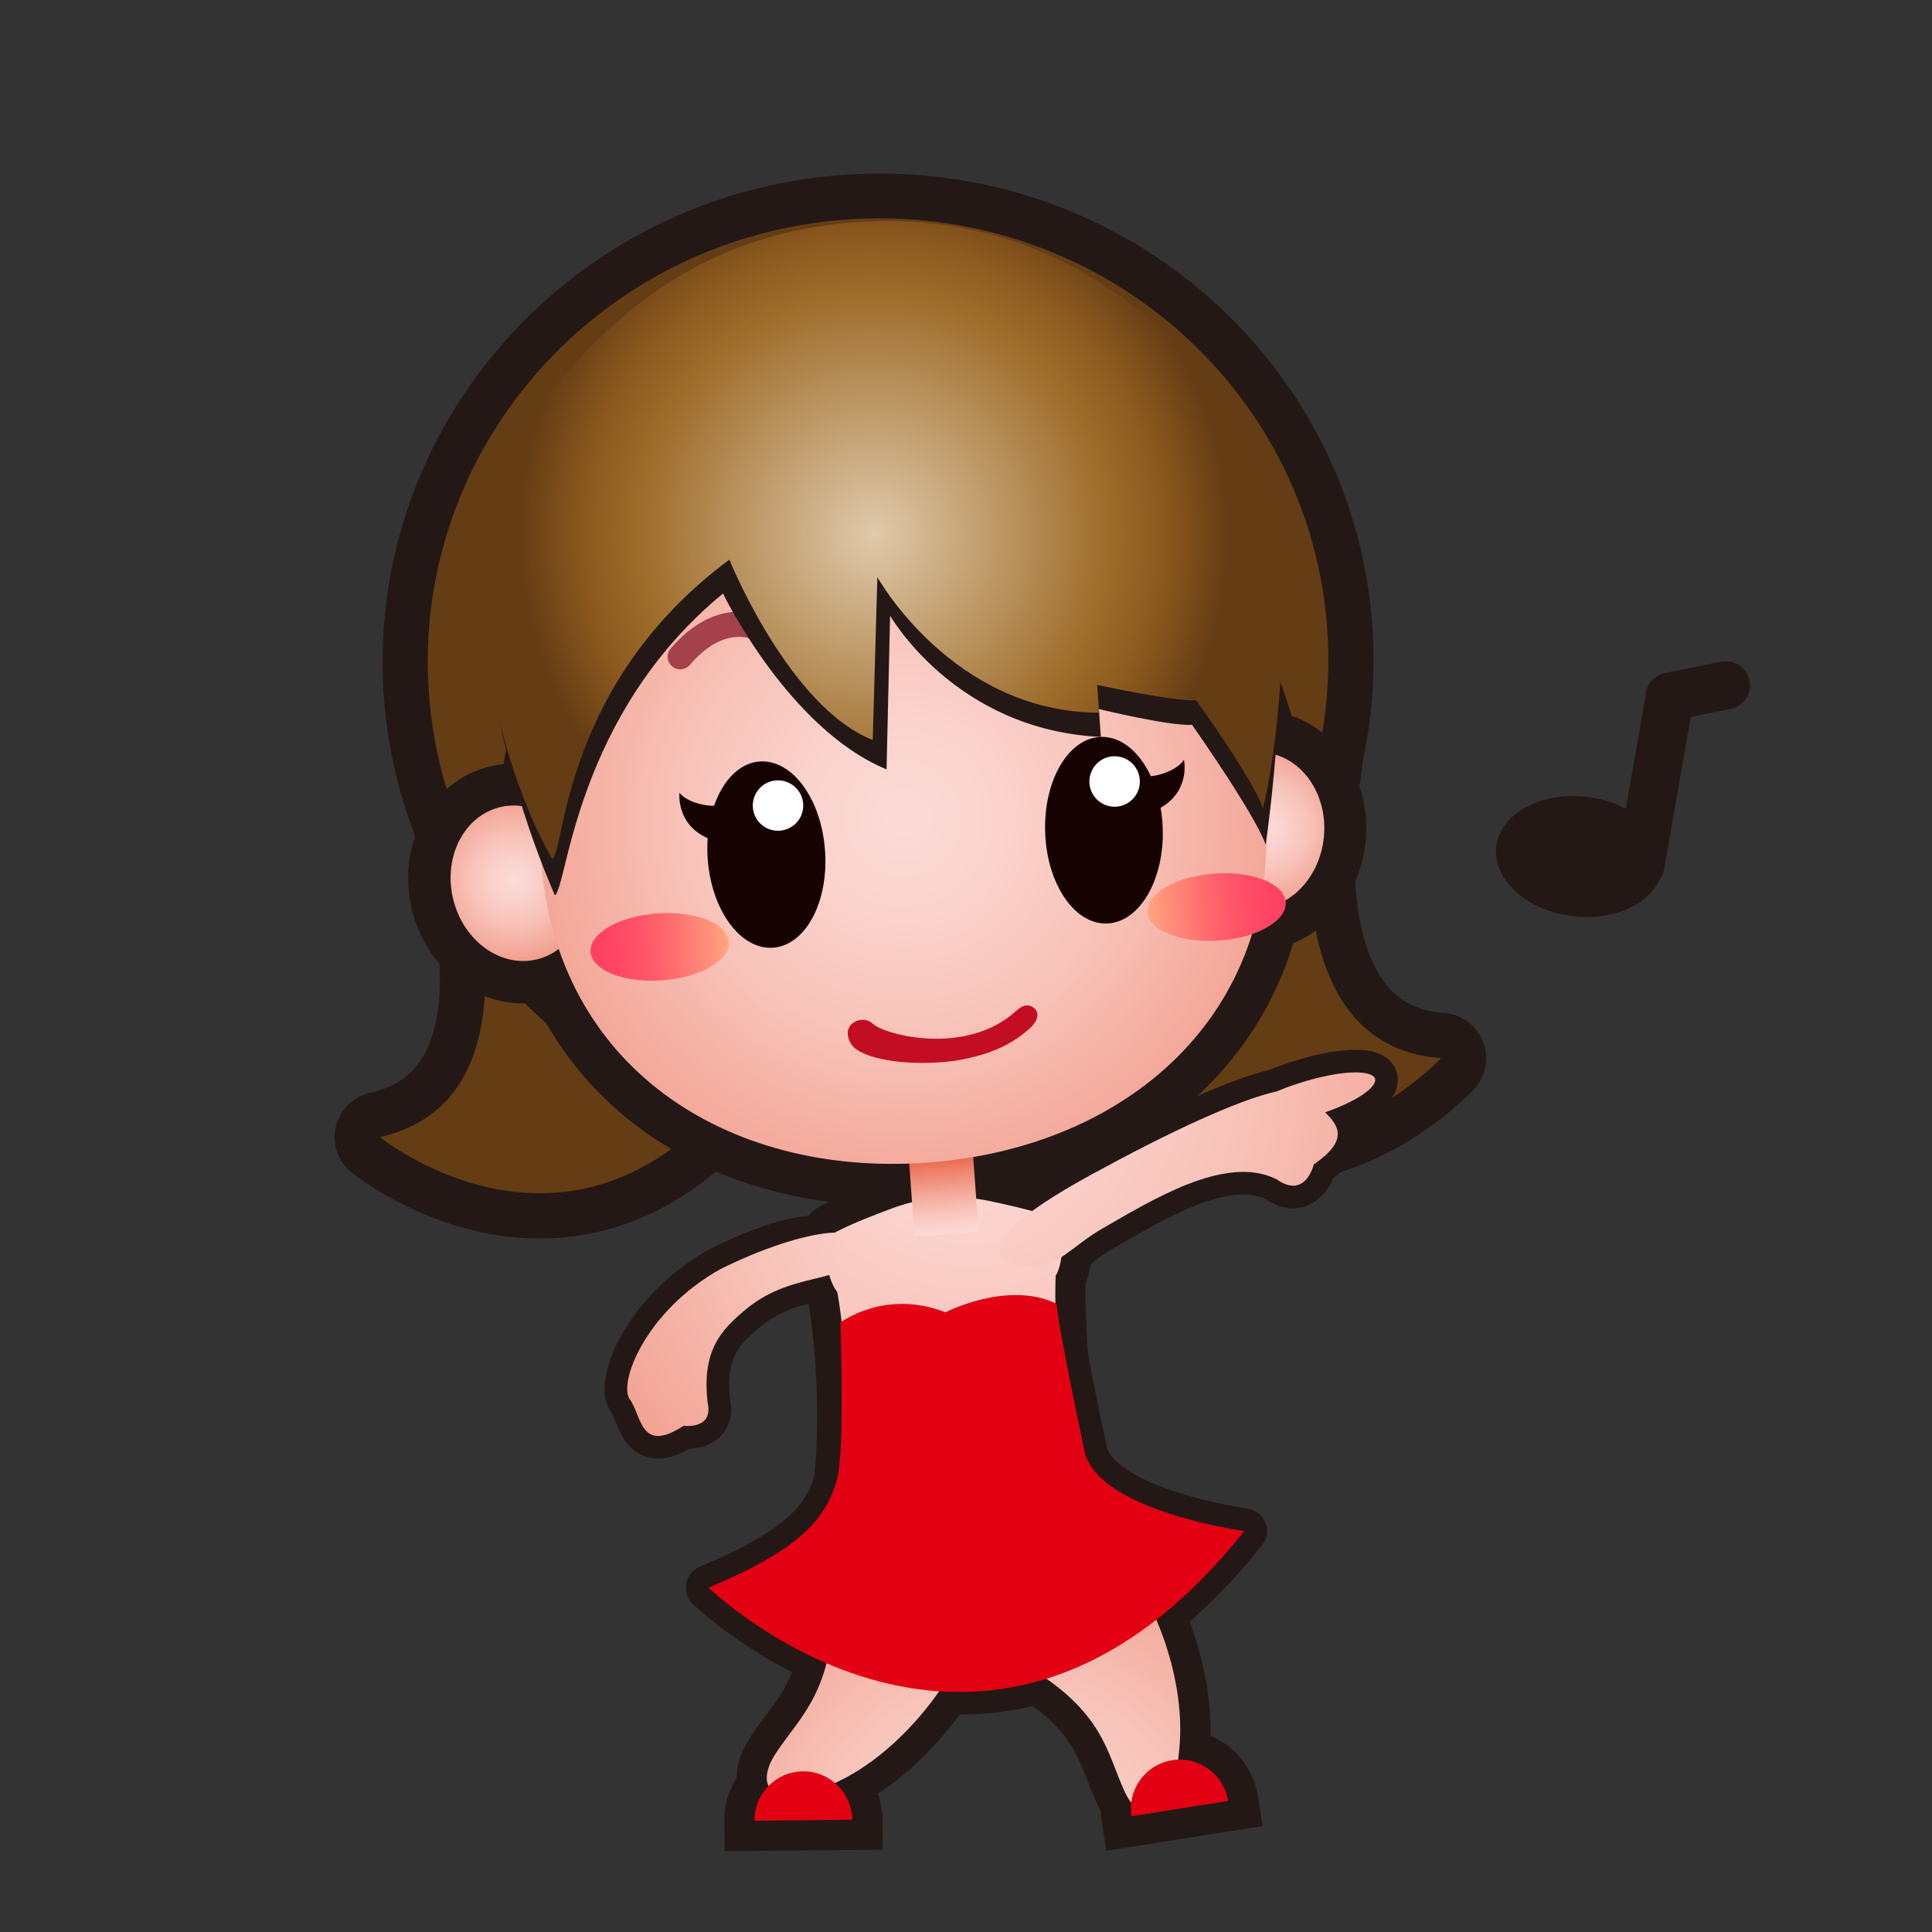 <?xml version="1.0" encoding="iso-8859-1"?>
<!-- Generator: Adobe Illustrator 16.0.0, SVG Export Plug-In . SVG Version: 6.00 Build 0)  -->
<!DOCTYPE svg PUBLIC "-//W3C//DTD SVG 1.1//EN" "http://www.w3.org/Graphics/SVG/1.1/DTD/svg11.dtd">
<svg version="1.1" xmlns="http://www.w3.org/2000/svg" xmlns:xlink="http://www.w3.org/1999/xlink" x="0px" y="0px" width="64px"
	 height="64px" viewBox="0 0 64 64" style="enable-background:new 0 0 64 64;" xml:space="preserve">
<rect x="0" y="0" width="64" height="64" fill="#333333" stroke="none"/>
<g id="woman_x5F_dancing_x28_p_x29_">
	
		<path id="path34-7-5_300_" style="fill:#E30012;stroke:#231815;stroke-width:1.5;stroke-linecap:round;stroke-linejoin:round;stroke-miterlimit:10;" d="
		M35,43.188c0,0,0,0.5,0.938,4.938c0.5,1.938,5.283,2.592,5.283,2.592c-8.596,10.783-17.75,1.875-17.75,1.875
		c3-1.25,3.904-2.279,4.26-3.604c0.257-0.959,0.107-5.176,0.107-5.176s1.475-1.125,3.483-0.341
		C31.321,43.472,33.388,42.403,35,43.188z"/>
	
		<path id="path2_42_" style="fill:#F09400;stroke:#231815;stroke-width:3;stroke-linecap:round;stroke-linejoin:round;stroke-miterlimit:10;" d="
		M43.628,25.332c0,0-1.816,9.286,4.106,9.721c0,0-6.143,6.725-12.987-1.038C27.614,25.921,41.046,19.256,43.628,25.332z"/>
	
		<radialGradient id="path13_1_" cx="316.584" cy="-249.443" r="12.63" gradientTransform="matrix(0.997 -0.074 -0.074 -0.997 -305.424 -220.879)" gradientUnits="userSpaceOnUse">
		<stop  offset="0" style="stop-color:#E0CAAB"/>
		<stop  offset="0.663" style="stop-color:#9E6C2A"/>
		<stop  offset="0.827" style="stop-color:#8A581E"/>
		<stop  offset="1" style="stop-color:#653D14"/>
	</radialGradient>
	<path id="path13_13_" style="fill:url(#path13_1_);" d="M43.628,25.332c0,0-1.816,9.286,4.106,9.721c0,0-6.143,6.725-12.987-1.038
		C27.614,25.921,41.046,19.256,43.628,25.332z"/>
	
		<path id="path15_11_" style="fill:#F09400;stroke:#231815;stroke-width:3;stroke-linecap:round;stroke-linejoin:round;stroke-miterlimit:10;" d="
		M15.208,27.445c0,0,3.17,8.915-2.624,10.223c0,0,7.07,5.74,12.69-2.949C31.135,25.659,16.863,21.055,15.208,27.445z"/>
	
		<radialGradient id="path26_1_" cx="-247.622" cy="-248.748" r="12.63" gradientTransform="matrix(-0.997 0.074 -0.074 -0.997 -238.599 -225.155)" gradientUnits="userSpaceOnUse">
		<stop  offset="0" style="stop-color:#E0CAAB"/>
		<stop  offset="0.663" style="stop-color:#9E6C2A"/>
		<stop  offset="0.827" style="stop-color:#8A581E"/>
		<stop  offset="1" style="stop-color:#653D14"/>
	</radialGradient>
	<path id="path26_5_" style="fill:url(#path26_1_);" d="M15.208,27.445c0,0,3.17,8.915-2.624,10.223c0,0,7.07,5.74,12.69-2.949
		C31.135,25.659,16.863,21.055,15.208,27.445z"/>
	<g id="man_x5F_dancing_x28_ye_x29__3_">
		<path id="path30-2_302_" style="fill:#48140F;stroke:#231815;stroke-width:1.5;stroke-miterlimit:10;" d="M24.783,43.314
			c-0.939,0.756-1.526,1.44-1.345,3.127c0.219,0.933-0.791,0.789-0.791,0.789c-1.446,0.944-1.383-0.328-1.781-0.871
			c-0.397-0.543,0.52-2.934,3.001-4.319c2.836-1.41,4.231-1.224,4.211-0.367C28.062,42.523,26.287,42.107,24.783,43.314z"/>
		<path id="path41_4_" style="fill:#48140F;stroke:#231815;stroke-width:1.5;stroke-miterlimit:10;" d="M45.532,35.695
			c-0.151-0.238-1.083-0.274-2.56,0.207c-0.257,0.082-0.476,0.168-0.679,0.252c-1.313,0.289-3.655,1.398-6.121,2.746
			c-5.382,2.932-2.03,3.082-2.03,3.082c0.74,0.109,1.438-0.75,2.361-1.277c1.53-0.87,4.111-2.52,5.803-1.628
			c0.946,0.655,1.217-0.507,1.217-0.507c1.156-0.793,0.83-1.276,0.373-1.721C45.17,36.396,45.674,35.921,45.532,35.695z"/>
		
			<path id="path34-7-5_287_" style="fill:#4C0A02;stroke:#231815;stroke-width:2;stroke-linecap:round;stroke-linejoin:round;stroke-miterlimit:10;" d="
			M34.971,42.258c0.234-0.341,0.402-1.697-0.134-1.929c-0.535-0.228-1.878-0.505-1.878-0.505c-1.209-0.289-2.411-0.199-3.565,0.264
			c0,0-1.293,0.473-1.792,0.777c-0.496,0.306-0.147,1.627,0.133,1.929c0,0,0.732,3.819,0.025,7.853c0,0,1.623,1.709,4.259,1.514
			c2.635-0.195,4.01-2.126,4.01-2.126C34.771,46.145,34.971,42.258,34.971,42.258z"/>
		<g id="g204_5_">
			<g id="g202_6_">
				<g id="g191_3_">
					<path id="path4_42_" style="fill:#F09400;stroke:#231815;stroke-width:1.542;stroke-miterlimit:10;" d="M44.689,20.775
						c0.605,8.465-5.891,15.821-14.504,16.438c-8.62,0.615-16.096-5.742-16.701-14.206c-0.605-8.466,5.889-15.83,14.509-16.446
						C36.607,5.944,44.085,12.31,44.689,20.775z"/>
					
						<radialGradient id="path19_1_" cx="287.315" cy="-333.371" r="0.504" gradientTransform="matrix(0.998 -0.071 -0.071 -0.998 -272.658 -295.089)" gradientUnits="userSpaceOnUse">
						<stop  offset="0" style="stop-color:#E0CAAB"/>
						<stop  offset="0.663" style="stop-color:#9E6C2A"/>
						<stop  offset="0.827" style="stop-color:#8A581E"/>
						<stop  offset="1" style="stop-color:#653D14"/>
					</radialGradient>
					<path id="path19_9_" style="fill:url(#path19_1_);" d="M43.966,20.827c0.577,8.072-5.618,15.085-13.832,15.673
						c-8.22,0.588-15.35-5.473-15.927-13.545C13.63,14.881,19.824,7.859,28.043,7.272C36.258,6.684,43.389,12.753,43.966,20.827z"/>
					<path id="path21_21_" style="fill:#48140F;stroke:#231815;stroke-width:2.782;stroke-miterlimit:10;" d="M41.926,26.772
						c0.49,6.849-4.597,11.267-11.223,11.742c-6.626,0.476-12.288-3.176-12.777-10.026c-0.49-6.853,4.485-12.796,11.111-13.269
						C35.663,14.745,41.436,19.918,41.926,26.772z"/>
					<path id="path23_18_" style="fill:none;stroke:#231815;stroke-width:2.782;stroke-miterlimit:10;" d="M43.857,27.713
						c-0.135,1.428-1.233,2.494-2.459,2.38c-1.224-0.115-2.106-1.362-1.974-2.791c0.134-1.426,1.232-2.488,2.454-2.376
						C43.105,25.041,43.99,26.29,43.857,27.713z"/>
					
						<radialGradient id="path30_1_" cx="348.201" cy="-302.239" r="4.379" gradientTransform="matrix(0.996 0.092 0.092 -0.996 -277.106 -305.64)" gradientUnits="userSpaceOnUse">
						<stop  offset="0" style="stop-color:#FCDBD7"/>
						<stop  offset="0.128" style="stop-color:#FBD4CF"/>
						<stop  offset="0.327" style="stop-color:#F8C3B9"/>
						<stop  offset="0.571" style="stop-color:#F3A596"/>
						<stop  offset="0.849" style="stop-color:#ED7D65"/>
						<stop  offset="1" style="stop-color:#E96547"/>
					</radialGradient>
					<path id="path30_4_" style="fill:url(#path30_1_);" d="M43.857,27.713c-0.135,1.428-1.233,2.494-2.459,2.38
						c-1.224-0.115-2.106-1.362-1.974-2.791c0.134-1.426,1.232-2.488,2.454-2.376C43.105,25.041,43.99,26.29,43.857,27.713z"/>
					
						<ellipse id="ellipse32_1_" transform="matrix(0.233 0.973 -0.973 0.233 41.626 5.741)" style="fill:none;stroke:#231815;stroke-width:2.782;stroke-miterlimit:10;" cx="17.174" cy="29.258" rx="2.596" ry="2.226"/>
					
						<radialGradient id="path39_1_" cx="-135.425" cy="-381.747" r="4.376" gradientTransform="matrix(-0.972 0.233 -0.233 -0.972 -203.574 -310.356)" gradientUnits="userSpaceOnUse">
						<stop  offset="0" style="stop-color:#FCDBD7"/>
						<stop  offset="0.128" style="stop-color:#FBD4CF"/>
						<stop  offset="0.327" style="stop-color:#F8C3B9"/>
						<stop  offset="0.571" style="stop-color:#F3A596"/>
						<stop  offset="0.849" style="stop-color:#ED7D65"/>
						<stop  offset="1" style="stop-color:#E96547"/>
					</radialGradient>
					<path id="path39_14_" style="fill:url(#path39_1_);" d="M15.01,29.776c0.335,1.395,1.575,2.292,2.771,2.006
						c1.195-0.288,1.893-1.647,1.559-3.043c-0.334-1.393-1.573-2.287-2.771-2.002C15.375,27.024,14.676,28.385,15.01,29.776z"/>
					<g id="g52_1_">
						
							<ellipse id="ellipse50_1_" style="fill:#48140F;stroke:#231815;stroke-width:1.85;stroke-linecap:round;stroke-linejoin:round;stroke-miterlimit:10;" cx="32.071" cy="51.381" rx="4.469" ry="3.375"/>
					</g>
					<ellipse id="ellipse54_12_" style="fill:#0083C5;" cx="32.071" cy="51.281" rx="4.469" ry="3.375"/>
					<path id="path56_20_" style="fill:#48140F;stroke:#231815;stroke-width:2;stroke-miterlimit:10;" d="M35.982,50.764
						c1.844,0.938,3.272,4.359,3.102,6.948s-1.252,2.904-1.84,1.612c-0.59-1.291-0.692-2.647-3.289-4.168
						C31.359,53.635,34.68,50.098,35.982,50.764z"/>
					<path id="path58_19_" style="fill:#48140F;stroke:#231815;stroke-width:2;stroke-miterlimit:10;" d="M40.684,59.658
						c-0.141-0.881-0.971-1.486-1.854-1.348c-0.883,0.14-1.487,0.969-1.348,1.854L40.684,59.658z"/>
					<path id="path60_2_" style="fill:#48140F;stroke:#231815;stroke-width:2;stroke-miterlimit:10;" d="M32.446,52.331
						c0.126,2.185-2.097,5.317-4.416,6.549c-2.317,1.231-3.139,0.417-2.323-0.813c0.813-1.227,1.932-2.045,1.926-5.229
						C27.625,49.656,32.359,50.789,32.446,52.331z"/>
					<path id="path62_10_" style="fill:#48140F;stroke:#231815;stroke-width:2;stroke-miterlimit:10;" d="M24.991,60.314
						c-0.008-0.892,0.711-1.625,1.604-1.635c0.893-0.011,1.627,0.709,1.637,1.604L24.991,60.314z"/>
					
						<ellipse id="ellipse64_3_" style="fill:#48140F;stroke:#231815;stroke-width:2;stroke-miterlimit:10;" cx="31.963" cy="51.305" rx="3.805" ry="3.375"/>
					<radialGradient id="path66_1_" cx="33.25" cy="62.125" r="19.639" gradientUnits="userSpaceOnUse">
						<stop  offset="0" style="stop-color:#FCDBD7"/>
						<stop  offset="0.128" style="stop-color:#FBD4CF"/>
						<stop  offset="0.327" style="stop-color:#F8C3B9"/>
						<stop  offset="0.571" style="stop-color:#F3A596"/>
						<stop  offset="0.849" style="stop-color:#ED7D65"/>
						<stop  offset="1" style="stop-color:#E96547"/>
					</radialGradient>
					<path id="path66_16_" style="fill:url(#path66_1_);" d="M35.982,50.764c1.844,0.938,3.272,4.359,3.102,6.948
						s-1.252,2.904-1.84,1.612c-0.59-1.291-0.692-2.647-3.289-4.168C31.359,53.635,34.68,50.098,35.982,50.764z"/>
					<path id="path68_10_" style="fill:#E30012;" d="M40.684,59.658c-0.141-0.881-0.971-1.486-1.854-1.348
						c-0.883,0.14-1.487,0.969-1.348,1.854L40.684,59.658z"/>
					<radialGradient id="path70_1_" cx="33.25" cy="62.125" r="19.639" gradientUnits="userSpaceOnUse">
						<stop  offset="0" style="stop-color:#FCDBD7"/>
						<stop  offset="0.128" style="stop-color:#FBD4CF"/>
						<stop  offset="0.327" style="stop-color:#F8C3B9"/>
						<stop  offset="0.571" style="stop-color:#F3A596"/>
						<stop  offset="0.849" style="stop-color:#ED7D65"/>
						<stop  offset="1" style="stop-color:#E96547"/>
					</radialGradient>
					<path id="path70_3_" style="fill:url(#path70_1_);" d="M32.446,52.331c0.126,2.185-2.097,5.317-4.416,6.549
						c-2.317,1.231-3.139,0.417-2.323-0.813c0.813-1.227,1.926-2.045,1.926-5.229C27.633,48.917,32.359,50.789,32.446,52.331z"/>
					<path id="path72_6_" style="fill:#E30012;" d="M24.991,60.314c-0.008-0.892,0.711-1.625,1.604-1.635
						c0.893-0.011,1.627,0.709,1.637,1.604L24.991,60.314z"/>
					<radialGradient id="ellipse74_1_" cx="37.625" cy="36.875" r="31.004" gradientUnits="userSpaceOnUse">
						<stop  offset="0" style="stop-color:#FFF89F"/>
						<stop  offset="1" style="stop-color:#F15F57"/>
					</radialGradient>
					<ellipse id="ellipse74_4_" style="fill:url(#ellipse74_1_);" cx="31.962" cy="51.504" rx="4.319" ry="3.375"/>
					<radialGradient id="path34-7-5_1_" cx="32.16" cy="36.009" r="31.004" gradientUnits="userSpaceOnUse">
						<stop  offset="0" style="stop-color:#FCDBD7"/>
						<stop  offset="0.128" style="stop-color:#FBD4CF"/>
						<stop  offset="0.327" style="stop-color:#F8C3B9"/>
						<stop  offset="0.571" style="stop-color:#F3A596"/>
						<stop  offset="0.849" style="stop-color:#ED7D65"/>
						<stop  offset="1" style="stop-color:#E96547"/>
					</radialGradient>
					<path id="path34-7-5_286_" style="fill:url(#path34-7-5_1_);" d="M34.971,42.258c0.234-0.341,0.402-1.697-0.134-1.929
						c-0.535-0.228-1.878-0.505-1.878-0.505c-1.209-0.289-2.411-0.199-3.565,0.264c0,0-1.293,0.473-1.792,0.777
						c-0.496,0.306-0.147,1.627,0.133,1.929c0,0,0.732,3.819,0.025,7.853c0,0,1.61,1.51,4.246,1.313
						c2.637-0.194,4.023-1.927,4.023-1.927C34.771,46.145,34.971,42.258,34.971,42.258z"/>
					
						<radialGradient id="path48_1_" cx="253.432" cy="-365.921" r="30.893" gradientTransform="matrix(0.991 -0.136 -0.136 -0.991 -270.086 -292.951)" gradientUnits="userSpaceOnUse">
						<stop  offset="0" style="stop-color:#FCDBD7"/>
						<stop  offset="0.128" style="stop-color:#FBD4CF"/>
						<stop  offset="0.327" style="stop-color:#F8C3B9"/>
						<stop  offset="0.571" style="stop-color:#F3A596"/>
						<stop  offset="0.849" style="stop-color:#ED7D65"/>
						<stop  offset="1" style="stop-color:#E96547"/>
					</radialGradient>
					<path id="path48_3_" style="fill:url(#path48_1_);" d="M45.532,35.695c-0.151-0.238-1.083-0.274-2.56,0.207
						c-0.257,0.082-0.476,0.168-0.679,0.252c-1.313,0.289-3.655,1.398-6.121,2.746c-5.382,2.932-2.03,3.082-2.03,3.082
						c0.74,0.109,1.438-0.75,2.361-1.277c1.53-0.87,4.111-2.52,5.803-1.628c0.946,0.655,1.217-0.507,1.217-0.507
						c1.156-0.793,0.83-1.276,0.373-1.721C45.17,36.396,45.674,35.921,45.532,35.695z"/>
					<path id="path34-7-5_285_" style="fill:#E30012;" d="M35,43.188c0,0,0,0.5,0.938,4.938c0.5,1.938,5.283,2.592,5.283,2.592
						c-8.596,10.783-17.75,1.875-17.75,1.875c3-1.25,3.904-2.279,4.26-3.604c0.257-0.959,0.107-5.176,0.107-5.176
						s1.475-1.125,3.483-0.341C31.321,43.472,33.388,42.403,35,43.188z"/>
					<linearGradient id="polygon82_2_" gradientUnits="userSpaceOnUse" x1="31.399" y1="40.991" x2="31.149" y2="38.325">
						<stop  offset="0" style="stop-color:#FCDBD7"/>
						<stop  offset="0.128" style="stop-color:#FBD4CF"/>
						<stop  offset="0.327" style="stop-color:#F8C3B9"/>
						<stop  offset="0.571" style="stop-color:#F3A596"/>
						<stop  offset="0.849" style="stop-color:#ED7D65"/>
						<stop  offset="1" style="stop-color:#E96547"/>
					</linearGradient>
					<polygon id="polygon82_1_" style="fill:url(#polygon82_2_);" points="32.417,40.809 30.293,40.959 30.072,37.863 
						32.195,37.711 					"/>
					<g id="path34-7-5_284_">
						
							<radialGradient id="path30-2_1_" cx="398.22" cy="289.305" r="27.337" gradientTransform="matrix(-0.008 0.878 0.9 0.004 -224.578 -312.158)" gradientUnits="userSpaceOnUse">
							<stop  offset="0" style="stop-color:#FCDBD7"/>
							<stop  offset="0.128" style="stop-color:#FBD4CF"/>
							<stop  offset="0.327" style="stop-color:#F8C3B9"/>
							<stop  offset="0.571" style="stop-color:#F3A596"/>
							<stop  offset="0.849" style="stop-color:#ED7D65"/>
							<stop  offset="1" style="stop-color:#E96547"/>
						</radialGradient>
						<path id="path30-2_301_" style="fill:url(#path30-2_1_);" d="M24.783,43.314c-0.939,0.756-1.526,1.44-1.345,3.127
							c0.219,0.933-0.791,0.789-0.791,0.789c-1.446,0.944-1.383-0.328-1.781-0.871c-0.397-0.543,0.52-2.934,3.001-4.319
							c2.836-1.41,5.316-1.657,4.211-0.367C28.062,42.523,26.287,42.107,24.783,43.314z"/>
					</g>
					
						<radialGradient id="path168_1_" cx="278.793" cy="-342.69" r="22.039" gradientTransform="matrix(0.998 -0.071 -0.071 -0.998 -272.658 -295.089)" gradientUnits="userSpaceOnUse">
						<stop  offset="0" style="stop-color:#FCDBD7"/>
						<stop  offset="0.128" style="stop-color:#FBD4CF"/>
						<stop  offset="0.327" style="stop-color:#F8C3B9"/>
						<stop  offset="0.571" style="stop-color:#F3A596"/>
						<stop  offset="0.849" style="stop-color:#ED7D65"/>
						<stop  offset="1" style="stop-color:#E96547"/>
					</radialGradient>
					<path id="path168_8_" style="fill:url(#path168_1_);" d="M41.926,26.772c0.49,6.849-4.597,11.267-11.223,11.742
						c-6.626,0.476-12.288-3.176-12.777-10.026c-0.49-6.853,4.485-12.796,11.111-13.269C35.663,14.745,41.436,19.918,41.926,26.772z
						"/>
					
						<path id="path170_7_" style="fill:none;stroke:#A4414A;stroke-width:0.835;stroke-linecap:round;stroke-linejoin:round;stroke-miterlimit:10;" d="
						M36.867,20.729c0,0-1.701-1.992-3.646,0.261"/>
					
						<path id="path172_5_" style="fill:none;stroke:#A4414A;stroke-width:0.835;stroke-linecap:round;stroke-linejoin:round;stroke-miterlimit:10;" d="
						M26.181,21.493c0,0-1.702-1.992-3.646,0.261"/>
					<path id="path174_5_" style="fill:#231815;" d="M18.383,29.659c0,0-1.621-3.557-2.129-7.518
						c-0.355-2.785-0.814-4.559,1.158-7.21c2.018-2.713,5.082-6.348,10.996-6.771c5.91-0.422,9.464,2.739,11.846,5.137
						c2.33,2.344,2.126,4.166,2.172,6.973c0.063,3.993-0.498,7.707-0.498,7.707c-0.393-1.064-2.441-3.967-2.441-3.967
						c-0.717,0.052-3.084-0.521-3.084-0.521l0.064,0.922c-4.83-0.226-6.982-4.02-6.982-4.02l-0.116,5.096
						c-3.259-1.346-5.419-5.827-5.419-5.827C19.041,23.707,18.803,29.355,18.383,29.659z"/>
					
						<radialGradient id="path189_1_" cx="286.989" cy="-333.67" r="12.095" gradientTransform="matrix(0.966 -0.069 -0.071 -0.998 -271.975 -295.507)" gradientUnits="userSpaceOnUse">
						<stop  offset="0" style="stop-color:#E0CAAB"/>
						<stop  offset="0.663" style="stop-color:#9E6C2A"/>
						<stop  offset="0.827" style="stop-color:#8A581E"/>
						<stop  offset="1" style="stop-color:#653D14"/>
					</radialGradient>
					<path id="path189_6_" style="fill:url(#path189_1_);" d="M18.298,28.461c0,0-1.67-2.696-2.212-7.111
						c-0.38-3.104-0.703-4.567,1.269-7.218c2.018-2.713,5.083-6.349,10.996-6.771c5.911-0.423,9.463,2.738,11.847,5.137
						c2.329,2.344,2.217,3.837,2.282,6.964c0.093,4.447-0.638,7.315-0.638,7.315c-0.393-1.065-2.221-3.582-2.221-3.582
						c-0.718,0.051-3.276-0.507-3.276-0.507l0.065,0.922c-4.867-0.022-7.346-4.492-7.346-4.492l-0.154,5.396
						c-2.78-1.097-4.749-5.975-4.749-5.975C18.638,22.637,18.717,28.157,18.298,28.461z"/>
				</g>
				<path id="path139_10_" style="fill:#160201;" d="M38.077,25.716c0.436-0.025,0.973-0.267,1.144-0.551
					c0,0,0.242,1.105-0.893,1.655C37.422,27.26,38.077,25.716,38.077,25.716z"/>
				<path id="path209_140_" style="fill:#160201;" d="M38.517,27.443c0.056,1.704-0.772,3.114-1.847,3.149
					c-1.08,0.037-1.993-1.318-2.048-3.023c-0.057-1.711,0.768-3.121,1.845-3.158C37.543,24.376,38.461,25.731,38.517,27.443z"/>
				<path id="path139_9_" style="fill:#160201;" d="M23.701,26.69c-0.436,0.02-0.994-0.164-1.194-0.429c0,0-0.126,1.125,1.061,1.554
					C24.513,28.157,23.701,26.69,23.701,26.69z"/>
				<path id="path209_139_" style="fill:#160201;" d="M23.444,28.454c0.121,1.701,1.092,3.017,2.164,2.94
					c1.078-0.076,1.846-1.519,1.722-3.22c-0.121-1.708-1.088-3.024-2.163-2.949C24.093,25.302,23.321,26.745,23.444,28.454z"/>
				<g id="g200_6_">
					<g id="g198_5_">
						<g id="g196_3_">
							<circle id="circle194_1_" style="fill:#FFFFFF;" cx="36.923" cy="25.888" r="0.836"/>
						</g>
					</g>
				</g>
			</g>
		</g>
		<g id="g213_177_">
			
				<linearGradient id="path219_1_" gradientUnits="userSpaceOnUse" x1="286.677" y1="-346.607" x2="291.264" y2="-346.607" gradientTransform="matrix(0.998 -0.071 -0.071 -0.998 -272.658 -295.089)">
				<stop  offset="0" style="stop-color:#FFA67F"/>
				<stop  offset="0.097" style="stop-color:#FF967B"/>
				<stop  offset="0.365" style="stop-color:#FF7170"/>
				<stop  offset="0.614" style="stop-color:#FF5568"/>
				<stop  offset="0.834" style="stop-color:#FF4564"/>
				<stop  offset="1" style="stop-color:#FF3F62"/>
			</linearGradient>
			<path id="path219_3_" style="fill:url(#path219_1_);" d="M42.591,29.885c0.044,0.612-0.942,1.183-2.208,1.273
				c-1.264,0.09-2.324-0.334-2.367-0.946c-0.043-0.613,0.945-1.184,2.209-1.274S42.547,29.272,42.591,29.885z"/>
			
				<linearGradient id="path234_1_" gradientUnits="userSpaceOnUse" x1="-207.505" y1="-347.047" x2="-202.915" y2="-347.047" gradientTransform="matrix(-0.998 0.071 -0.071 -0.998 -207.589 -300.182)">
				<stop  offset="0" style="stop-color:#FFA67F"/>
				<stop  offset="0.097" style="stop-color:#FF967B"/>
				<stop  offset="0.365" style="stop-color:#FF7170"/>
				<stop  offset="0.614" style="stop-color:#FF5568"/>
				<stop  offset="0.834" style="stop-color:#FF4564"/>
				<stop  offset="1" style="stop-color:#FF3F62"/>
			</linearGradient>
			<path id="path234_4_" style="fill:url(#path234_1_);" d="M19.563,31.531c0.044,0.612,1.105,1.037,2.37,0.946
				c1.263-0.09,2.253-0.662,2.209-1.273c-0.044-0.611-1.105-1.036-2.368-0.946C20.509,30.348,19.519,30.918,19.563,31.531z"/>
		</g>
		<g id="g213_176_">
			<path id="path211_113_" style="fill:#FFFFFF;" d="M26.606,26.626c0.033,0.461-0.313,0.858-0.776,0.892
				c-0.459,0.033-0.858-0.312-0.891-0.772c-0.033-0.46,0.313-0.861,0.771-0.894C26.173,25.819,26.573,26.167,26.606,26.626z"/>
		</g>
		<path id="path58-3-7_28_" style="fill:#C30D23;" d="M31.636,35.141c-1.674,0.215-3.136-0.094-3.427-0.537
			c-0.146-0.223-0.192-0.487,0.003-0.677c0.196-0.188,0.51-0.192,0.705-0.011c0.383,0.363,3.088,1.088,4.754-0.436
			c0.199-0.183,0.418-0.252,0.608-0.063c0.188,0.188,0.046,0.451-0.155,0.638C33.379,34.734,32.55,34.979,31.636,35.141z"/>
		<g id="g257_2_">
			<g id="g247_2_">
				<path id="path245_6_" style="fill:#231815;" d="M55.104,28.7c-0.129,1.094-1.475,1.833-3.002,1.649
					c-1.529-0.178-2.666-1.212-2.537-2.305c0.131-1.092,1.475-1.832,3.002-1.649C54.096,26.575,55.232,27.608,55.104,28.7z"/>
			</g>
			<g id="g251_1_">
				<path id="path249_5_" style="fill:#231815;" d="M54.169,29.303c-0.403-0.091-0.681-0.401-0.627-0.72l0.935-5.324
					c0.058-0.326,0.455-0.537,0.891-0.463c0.453,0.068,0.738,0.396,0.68,0.729l-0.932,5.322c-0.059,0.328-0.457,0.537-0.895,0.465
					C54.205,29.31,54.188,29.304,54.169,29.303z"/>
			</g>
			<g id="g255_2_">
				<path id="path253_4_" style="fill:#231815;" d="M55.123,23.851c-0.293-0.07-0.531-0.305-0.594-0.619
					c-0.088-0.432,0.191-0.85,0.625-0.938l1.863-0.373c0.435-0.086,0.851,0.193,0.938,0.627c0.088,0.434-0.191,0.852-0.624,0.936
					l-1.865,0.373C55.35,23.88,55.23,23.878,55.123,23.851z"/>
			</g>
		</g>
	</g>
	<g id="Layer_1_91_">
	</g>
	<path style="fill:#4C0A02;stroke:#231815;stroke-width:2;stroke-linecap:round;stroke-linejoin:round;stroke-miterlimit:10;" d="
		M26.375,40.125"/>
</g>
<g id="Layer_1">
</g>
</svg>
